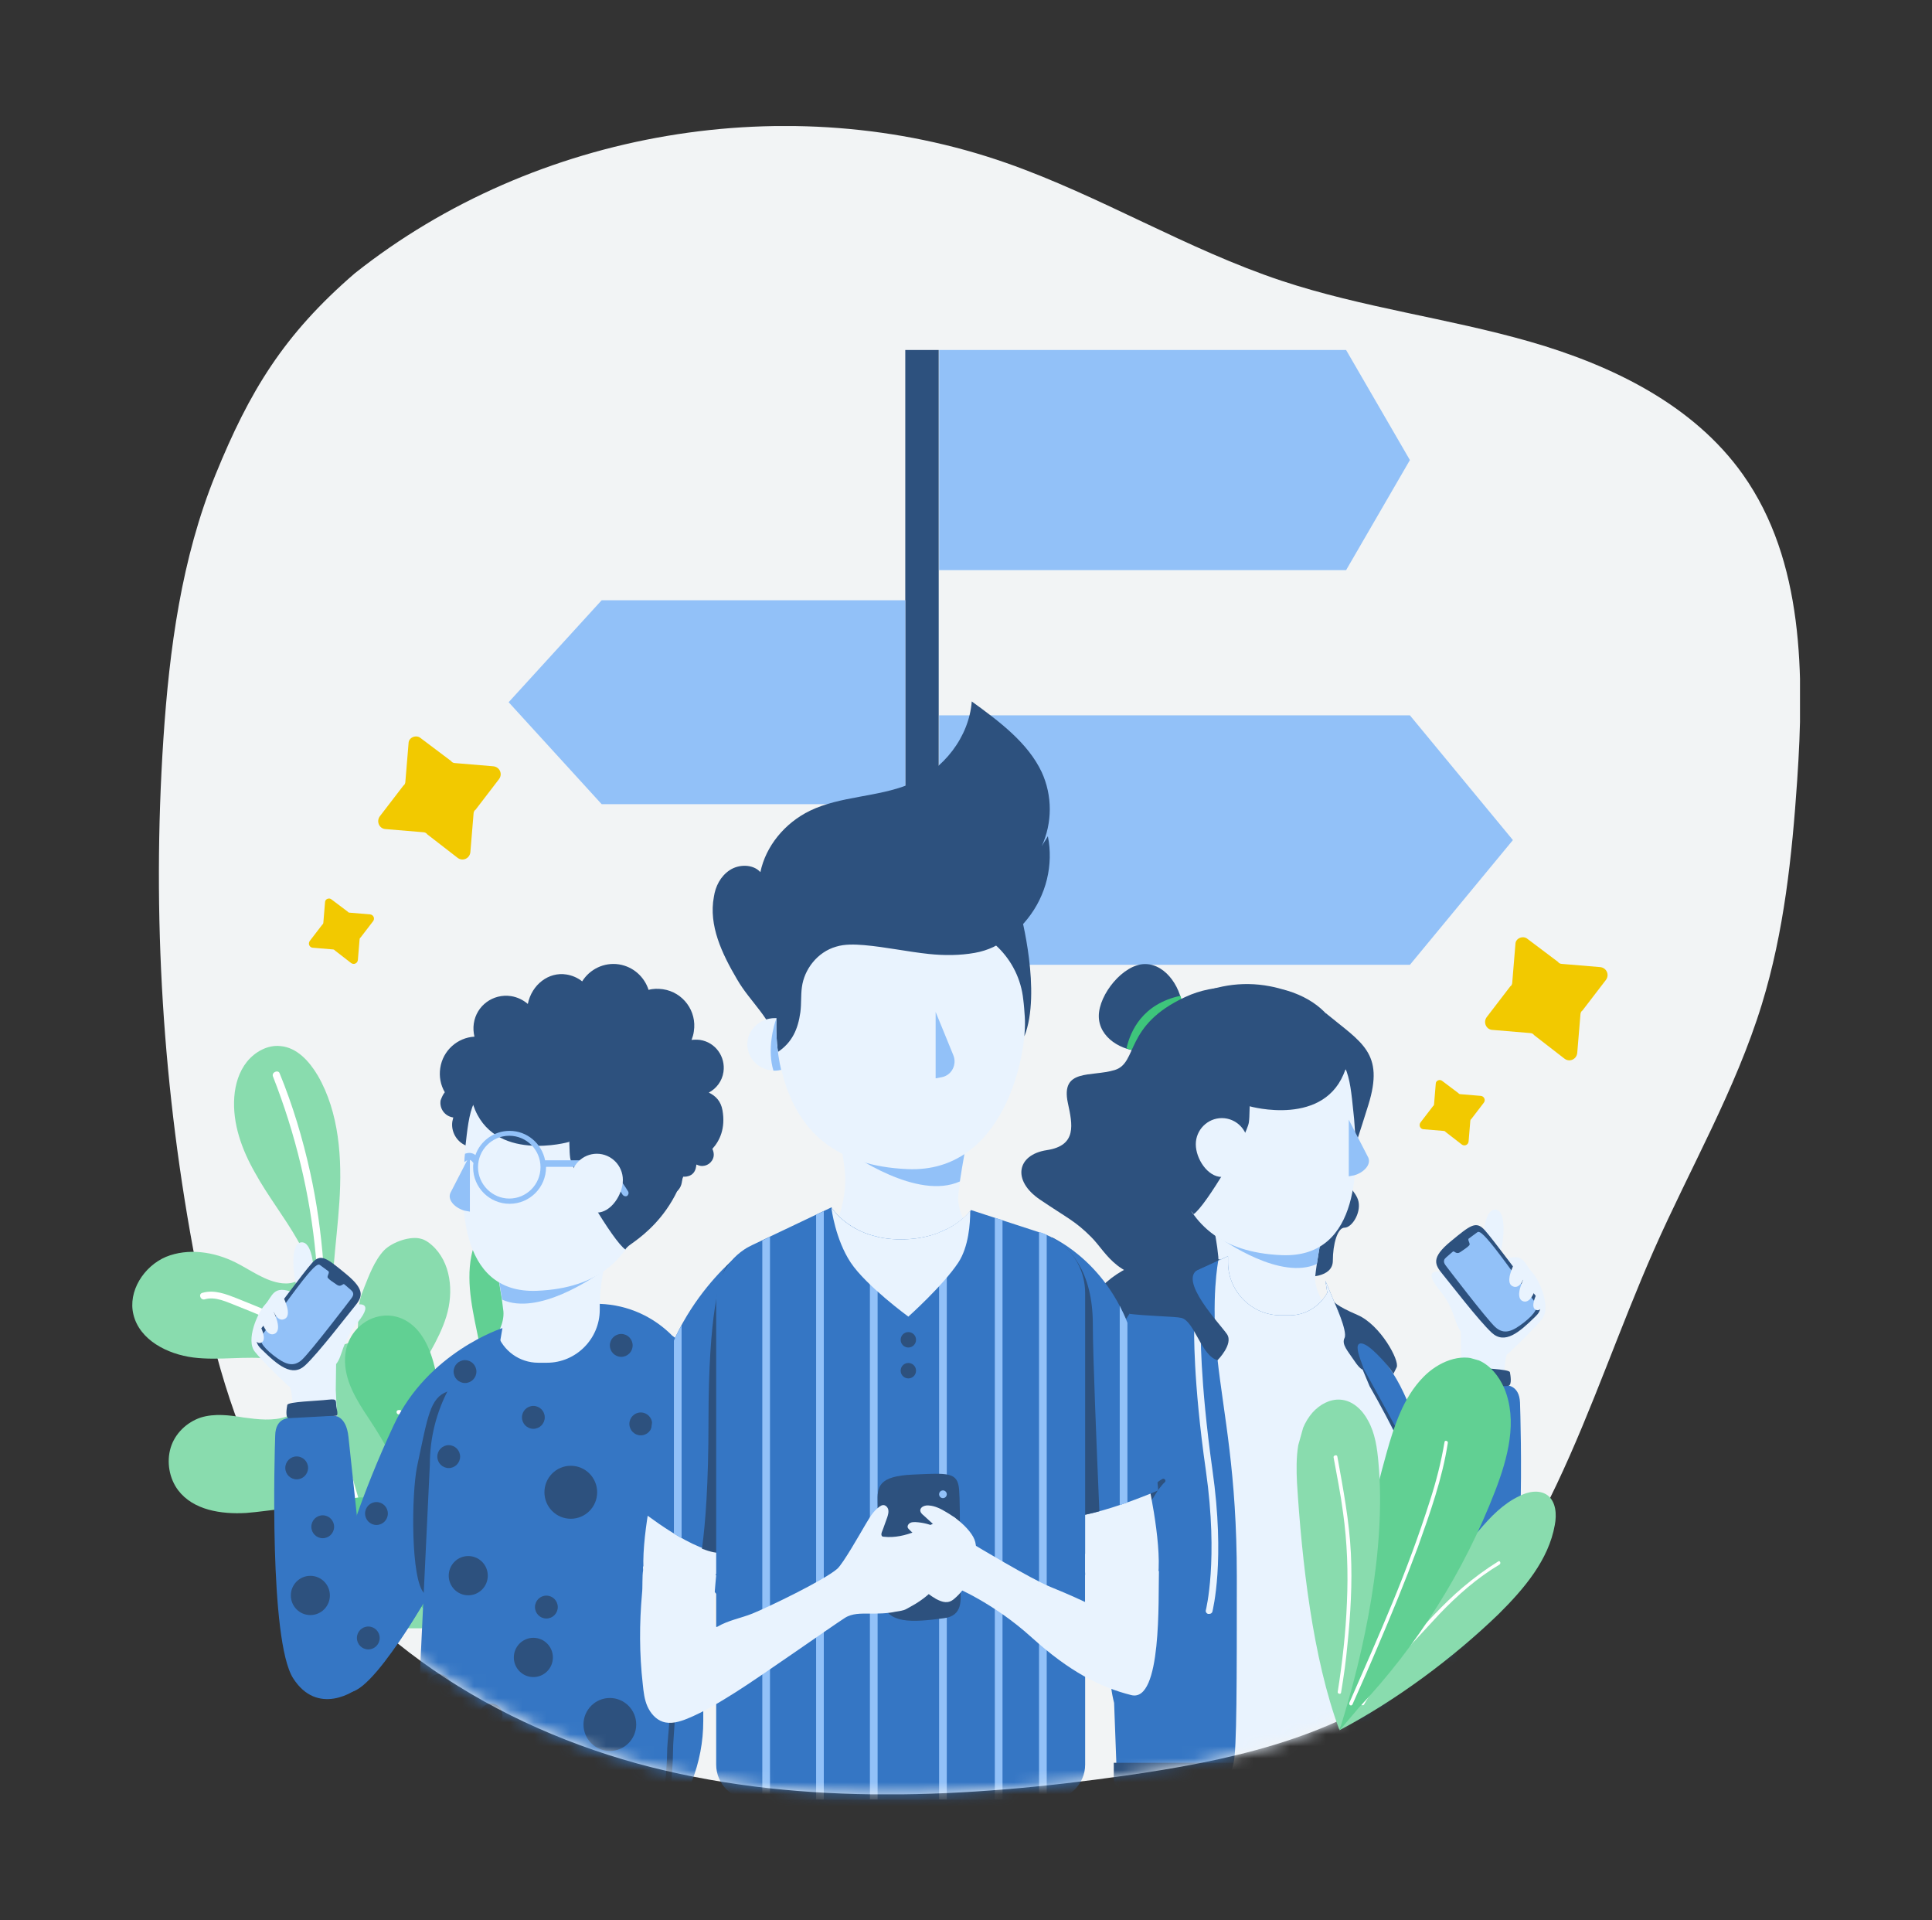 <svg width="161" height="160" viewBox="0 0 161 160" fill="none" xmlns="http://www.w3.org/2000/svg">
<rect x="0" y="0" width="161" height="160" fill="#333333" stroke="none"/>
<g clip-path="url(#clip0)">
<path d="M29.568 22.77C23.637 27.884 20.79 32.594 17.956 39.556C15.122 46.518 14.113 54.077 13.615 61.581C12.648 76.213 13.56 90.957 16.338 105.353C17.638 112.079 19.366 118.818 22.711 124.779C29.222 136.369 41.415 143.983 54.257 147.235C67.099 150.487 80.619 149.806 93.737 147.944C102.101 146.749 110.713 144.956 117.5 139.884C128.601 131.602 132.209 116.873 137.821 104.158C140.835 97.335 144.623 90.818 146.82 83.675C148.673 77.645 149.336 71.322 149.765 65.027C150.359 56.245 150.332 46.727 145.245 39.542C141.125 33.72 134.31 30.427 127.495 28.467C120.666 26.508 113.547 25.633 106.801 23.395C98.907 20.769 91.719 16.336 83.881 13.585C65.8 7.248 44.608 10.834 29.568 22.77Z" fill="#F2F4F5"/>
</g>
<g clip-path="url(#clip1)">
<path d="M34.291 115.387C35.272 113.498 36.569 111.726 37.197 109.678C37.825 107.631 37.59 105.151 35.979 103.733C35.705 103.497 35.429 103.3 35.115 103.221C34.251 102.946 32.719 103.458 32.013 104.166C31.188 105.033 30.716 106.371 30.363 107.237C30.324 107.355 30.284 107.434 30.245 107.552C30.009 108.104 29.892 108.734 29.852 109.324C29.813 109.993 29.931 110.702 29.617 111.332C29.302 111.962 28.36 112.277 27.967 111.726C27.81 111.529 27.771 111.253 27.732 110.978C27.417 107.355 28.046 103.733 28.281 100.15C28.517 96.567 28.281 92.709 26.475 89.599C25.768 88.417 24.747 87.275 23.372 87.157C22.311 87.039 21.251 87.63 20.583 88.457C19.916 89.284 19.601 90.347 19.523 91.41C19.366 93.615 20.151 95.78 21.251 97.709C22.311 99.638 23.686 101.371 24.786 103.3C25.1 103.851 25.414 104.403 25.493 105.032C25.571 105.662 25.375 106.332 24.825 106.686C24.432 106.922 23.961 106.962 23.529 106.922C22.115 106.765 20.898 105.82 19.641 105.19C17.834 104.284 15.674 103.969 13.828 104.718C11.982 105.505 10.646 107.592 11.118 109.521C11.628 111.647 13.946 112.828 16.106 113.104C18.266 113.379 20.465 112.946 22.626 113.222C23.922 113.379 25.414 113.97 25.689 115.269C25.964 116.451 24.982 117.632 23.882 118.025C22.743 118.419 21.487 118.262 20.308 118.104C19.13 117.907 17.873 117.75 16.734 118.104C15.556 118.498 14.574 119.443 14.221 120.624C13.867 121.805 14.103 123.183 14.849 124.168C16.106 125.821 18.423 126.176 20.505 126.057C22.586 125.9 24.629 125.388 26.671 125.782C27.142 125.861 27.574 126.018 27.928 126.294C28.988 127.199 28.556 128.853 28.556 130.231C28.556 132.003 29.42 133.735 30.834 134.759C32.248 135.782 34.173 136.058 35.822 135.467L36.529 135.586C37.668 135.428 38.454 134.208 38.414 133.066C38.414 131.924 37.747 130.861 37.001 129.995C36.254 129.128 35.351 128.42 34.605 127.514C33.505 126.215 32.798 124.561 32.602 122.829C32.445 121.372 32.641 119.994 32.994 118.577C33.309 117.435 33.741 116.372 34.291 115.387Z" fill="#89DCAE"/>
<path d="M22.743 89.677C24.629 94.481 25.846 99.52 26.317 104.639C26.435 105.938 26.514 107.237 26.514 108.497C26.553 109.796 26.475 111.135 26.475 112.434C26.475 113.734 26.593 114.994 26.867 116.293C27.142 117.592 27.535 118.852 27.889 120.112C28.753 123.065 29.577 125.979 30.442 128.932C30.559 129.286 31.109 129.089 30.991 128.735C30.245 126.136 29.499 123.498 28.713 120.9C27.967 118.34 27.142 115.781 27.064 113.104C27.024 111.765 27.103 110.466 27.103 109.127C27.103 107.828 27.064 106.529 26.946 105.229C26.75 102.709 26.396 100.15 25.846 97.67C25.218 94.835 24.393 92.079 23.293 89.402C23.175 89.126 22.626 89.323 22.743 89.677Z" fill="white"/>
<path d="M17.049 108.261C17.952 107.985 18.934 108.497 19.759 108.812C20.662 109.167 21.526 109.521 22.429 109.915C22.783 110.072 23.018 109.521 22.704 109.403C21.722 108.97 20.74 108.576 19.759 108.182C18.855 107.828 17.873 107.434 16.891 107.71C16.499 107.789 16.695 108.34 17.049 108.261Z" fill="white"/>
<path d="M45.877 105.859C45.602 104.048 44.895 101.686 42.735 101.449C40.85 101.253 39.593 102.985 39.279 104.639C38.807 107.04 39.475 109.56 39.946 111.923C40.535 114.797 40.928 117.513 40.143 120.388C39.2 123.852 37.118 127.79 37.668 131.451C36.804 128.459 37.276 124.994 37.197 121.923C37.158 119.718 36.961 117.474 36.529 115.309C36.215 113.694 35.822 111.883 34.644 110.663C32.405 108.379 28.87 110.072 28.753 113.143C28.674 115.033 29.735 116.687 30.756 118.222C32.013 120.112 33.112 122.081 33.78 124.246C34.291 125.86 34.605 127.514 34.998 129.128C34.487 128.065 33.937 127.002 33.112 126.175C31.738 124.758 28.753 123.774 28.163 126.412C27.928 127.475 27.928 128.656 28.674 129.561C29.499 130.546 30.834 130.821 31.895 131.412C34.448 132.869 36.176 135.703 39.436 135.703C39.553 135.703 39.632 135.664 39.671 135.585C39.828 135.467 39.946 135.231 39.75 135.034C39.711 134.995 39.75 135.034 39.828 134.798C39.986 134.68 39.868 134.483 39.671 134.247C39.632 134.168 39.711 134.325 39.671 134.247C39.632 131.766 40.182 129.286 41.478 127.12C42.813 124.915 44.031 122.789 44.816 120.348C46.27 115.702 46.584 110.663 45.877 105.859Z" fill="#61D093"/>
<path d="M42.342 111.017C41.989 113.852 42.028 116.726 41.674 119.561C41.517 121.017 41.242 122.474 40.771 123.852C40.339 125.112 39.711 126.333 39.239 127.593C38.69 128.931 38.336 130.309 38.572 131.727C38.611 131.924 38.925 131.845 38.886 131.648C38.454 128.892 40.3 126.451 41.125 123.97C41.989 121.332 42.146 118.537 42.303 115.82C42.381 114.206 42.46 112.631 42.696 111.056C42.696 110.82 42.381 110.82 42.342 111.017Z" fill="white"/>
<path d="M33.269 117.828C33.348 117.789 34.291 120.86 34.369 121.136C34.683 122.238 34.958 123.301 35.194 124.404C35.429 125.506 35.665 126.609 35.861 127.711C36.058 128.813 36.176 129.955 36.608 131.018C36.686 131.215 37.001 131.136 36.922 130.94C36.451 129.758 36.333 128.498 36.097 127.238C35.861 125.979 35.587 124.679 35.272 123.419C34.958 122.199 34.644 120.978 34.291 119.758C34.094 119.128 33.937 118.458 33.701 117.868C33.584 117.592 33.387 117.395 33.112 117.513C32.955 117.632 33.112 117.907 33.269 117.828Z" fill="white"/>
<path d="M32.641 129.679C34.448 130.624 35.979 131.963 37.236 133.577C37.354 133.735 37.59 133.499 37.472 133.341C36.215 131.727 34.605 130.388 32.798 129.404C32.602 129.286 32.445 129.561 32.641 129.679Z" fill="white"/>
</g>
<g clip-path="url(#clip2)">
<path d="M78.226 29.162H75.44V143.419H78.226V29.162Z" fill="#2D517E"/>
<path d="M112.175 47.502H78.258V29.162H112.175L117.492 38.332L112.175 47.502Z" fill="#92C1F8"/>
<path d="M117.492 80.386H78.258V59.601H117.492L126.075 69.993L117.492 80.386Z" fill="#92C1F8"/>
<path d="M50.138 67.001H75.44V50.012H50.138L42.387 58.507L50.138 67.001Z" fill="#92C1F8"/>
</g>
<mask id="mask0" mask-type="alpha" maskUnits="userSpaceOnUse" x="13" y="10" width="137" height="140">
<g clip-path="url(#clip3)">
<path d="M29.568 22.77C23.637 27.884 20.79 32.594 17.956 39.556C15.122 46.518 14.113 54.077 13.615 61.581C12.648 76.213 13.56 90.957 16.338 105.353C17.638 112.079 19.366 118.818 22.711 124.779C29.222 136.369 41.415 143.983 54.257 147.235C67.099 150.487 80.619 149.806 93.737 147.944C102.101 146.749 110.713 144.956 117.5 139.884C128.601 131.602 132.209 116.873 137.821 104.158C140.835 97.335 144.623 90.818 146.82 83.675C148.673 77.645 149.336 71.322 149.765 65.027C150.359 56.245 150.332 46.727 145.245 39.542C141.125 33.72 134.31 30.427 127.495 28.467C120.666 26.508 113.547 25.633 106.801 23.395C98.907 20.769 91.719 16.336 83.881 13.585C65.8 7.248 44.608 10.834 29.568 22.77Z" fill="#202857"/>
</g>
</mask>
<g mask="url(#mask0)">
<g clip-path="url(#clip4)">
<path d="M98.566 84.3C98.566 86.126 97.101 87.598 95.283 87.598C93.466 87.598 91.567 86.453 91.567 84.655C91.567 82.856 93.602 80.322 95.419 80.322C97.236 80.322 98.566 82.475 98.566 84.3Z" fill="#2D517E"/>
<path d="M93.873 87.353C94.334 87.516 94.822 87.598 95.311 87.598C97.128 87.598 98.593 86.126 98.593 84.3C98.593 83.864 98.511 83.401 98.376 82.965C95.202 83.646 94.198 85.908 93.873 87.353Z" fill="#3EC57B"/>
<path d="M112.833 88.77C110.338 83.728 103.855 80.703 98.755 83.074C93.656 85.445 94.849 88.552 92.896 89.151C90.943 89.751 88.366 88.988 88.99 91.903C89.37 93.675 89.777 95.446 87.227 95.828C84.732 96.209 84.325 98.362 86.657 99.942C88.99 101.523 89.587 101.714 90.943 103.076C92.3 104.439 93.086 106.81 97.779 106.619C102.472 106.428 105.591 105.829 107.354 106.21C109.117 106.592 111.07 106.401 111.07 105.038C111.07 103.676 111.45 102.286 112.047 102.286C112.644 102.286 113.403 101.114 113.213 100.133C113.023 99.152 111.857 98.771 112.237 97.19C112.644 95.637 114.38 91.903 112.833 88.77Z" fill="#2D517E"/>
<path d="M110.474 84.409C113.484 86.889 115.383 87.707 114.027 92.067C112.671 96.427 111.314 100.242 111.314 100.242L110.474 84.409Z" fill="#2D517E"/>
<path d="M99.542 109.998C99.542 109.998 100.898 113.296 105.835 113.296C110.772 113.296 111.911 110.679 111.911 110.679C111.884 110.625 111.884 110.598 111.884 110.598C111.884 110.598 109.443 108.227 109.606 106.319C109.795 104.412 110.799 99.561 110.799 99.561L100.519 99.643L100.708 100.542C100.708 100.542 101.332 102.586 101.522 104.684C101.712 106.783 100.708 109.48 99.705 109.753C99.596 109.78 99.542 109.862 99.542 109.998Z" fill="#E9F3FE"/>
<path d="M109.741 105.311C110.067 103.104 110.799 99.561 110.799 99.561L100.573 99.643L100.546 99.752L100.708 100.569C100.708 100.569 101.007 101.578 101.278 102.886C102.119 103.485 106.73 106.674 109.741 105.311Z" fill="#92C1F8"/>
<path d="M97.86 91.495C97.372 93.648 97.399 95.909 97.996 98.035C99.081 101.905 101.685 104.357 106.785 104.575C113.593 104.875 113.078 96.482 112.888 93.838C112.861 93.457 112.833 93.021 112.779 92.612C112.481 89.723 112.318 87.462 109.443 87.216L104.18 86.808C101.197 86.59 98.511 88.579 97.86 91.495Z" fill="#E9F3FE"/>
<path d="M112.399 93.293L114.027 96.454C114.298 97.108 113.512 97.762 112.833 97.926L112.399 98.008V93.293Z" fill="#92C1F8"/>
<path d="M107.246 82.529C106.757 82.393 106.296 82.257 105.835 82.175C101.061 81.248 96.233 83.864 94.497 88.415C94.225 89.151 93.954 89.914 93.954 90.704C93.954 98.062 98.999 100.569 99.298 100.951C99.379 101.032 99.461 101.114 99.461 101.169C100.491 100.487 103.909 94.656 104.072 93.511C104.153 92.912 104.099 92.339 104.18 91.74C104.343 90.486 105.238 89.178 106.595 88.879C107.978 88.552 110.446 89.505 111.477 89.287C111.694 89.233 111.938 89.178 112.155 89.124C112.155 89.097 112.671 84.164 107.246 82.529Z" fill="#2D517E"/>
<path d="M103.991 95.337C103.991 96.536 103.014 98.062 101.821 98.062C100.627 98.062 99.65 96.536 99.65 95.337C99.65 94.138 100.627 93.157 101.821 93.157C103.014 93.157 103.991 94.138 103.991 95.337Z" fill="#E9F3FE"/>
<path d="M103.719 91.794L104.153 92.176C104.153 92.176 110.501 93.975 112.128 89.069C112.128 89.069 104.533 84.437 103.719 91.794Z" fill="#2D517E"/>
</g>
<g clip-path="url(#clip5)">
<path d="M92.761 107.627L91.106 108.417C91.106 108.417 90.862 111.034 92.761 111.497C94.659 111.96 95.202 110.87 95.202 110.87L92.761 107.627Z" fill="#2D517E"/>
<path d="M115.817 128.338H109.036V147.686H115.817V128.338Z" fill="#2D517E"/>
<path d="M113.484 129.128C113.484 129.128 118.991 139.129 120.944 138.203C122.87 137.276 122.761 136.867 122.49 134.142C122.219 131.417 119.967 126.539 119.967 126.539L113.484 129.128Z" fill="#3576C4"/>
<path d="M116.957 116.02C115.546 112.996 113.295 110.979 111.396 109.698L111.748 110.598C111.748 110.598 110.501 113.568 109.307 116.266L111.559 129.346C111.559 129.346 111.423 130.164 113.837 130.055C116.251 129.918 121.052 126.73 121.052 126.73C121.052 126.73 119.778 122.07 116.957 116.02Z" fill="#3576C4"/>
<path d="M127.644 105.965C127.02 105.284 126.993 104.275 125.257 104.984C125.121 105.038 124.959 105.093 124.769 105.147C124.85 105.038 124.904 104.82 125.013 104.493C125.257 103.73 125.637 100.923 124.66 100.787C123.684 100.651 123.602 103.104 123.602 103.104C123.602 103.104 124.307 104.82 124.47 105.12C124.497 105.147 124.497 105.175 124.525 105.202C122.707 105.747 120.103 105.992 120.103 105.992C120.103 105.992 118.394 105.556 119.94 107.464C121.297 109.126 121.161 110.243 121.731 110.925L121.758 113.077C121.758 113.077 121.541 117.737 121.378 119.917C121.215 122.097 117.635 135.341 119.859 137.14C122.083 138.939 125.501 134.987 125.447 131.908C125.393 128.91 124.904 114.249 125.582 112.832C125.664 112.778 125.718 112.75 125.799 112.669C126.64 111.878 127.969 110.57 128.485 109.916C129.299 108.962 128.295 106.619 127.644 105.965Z" fill="#E9F3FE"/>
<path d="M120.89 103.431C122.544 102.068 123.005 101.686 123.738 102.504C124.47 103.322 127.074 106.864 127.59 107.491C128.105 108.118 128.837 108.853 127.969 109.671C126.586 111.034 125.393 112.042 124.307 111.034C123.222 110.025 120.863 106.946 120.212 106.156C119.561 105.365 119.235 104.793 120.89 103.431Z" fill="#2D517E"/>
<path d="M120.564 105.556C120.401 105.338 120.157 105.066 120.51 104.766C120.863 104.466 120.971 104.357 121.08 104.275C121.188 104.194 121.351 104.548 121.676 104.33C122.002 104.112 122.327 103.894 122.436 103.757C122.571 103.621 122.246 103.294 122.409 103.185C122.544 103.076 122.978 102.776 123.114 102.667C123.25 102.558 123.521 102.667 124.552 103.975C125.582 105.284 127.508 108.009 127.888 108.445C128.268 108.853 127.969 109.426 126.993 110.189C126.016 110.952 125.338 111.224 124.606 110.57C123.846 109.862 120.564 105.556 120.564 105.556Z" fill="#92C1F8"/>
<path d="M126.966 106.564C126.966 106.564 126.206 108.036 126.857 108.39C127.508 108.717 127.888 107.545 127.888 107.545L126.966 106.564Z" fill="#E9F3FE"/>
<path d="M128.024 107.873C128.024 107.873 127.508 108.881 127.969 109.126C128.431 109.344 128.675 108.554 128.675 108.554L128.024 107.873Z" fill="#E9F3FE"/>
<path d="M126.125 105.42C126.125 105.42 125.393 106.864 126.044 107.164C126.695 107.491 127.047 106.346 127.047 106.346L126.125 105.42Z" fill="#E9F3FE"/>
<path d="M118.774 134.96C118.774 134.96 118.91 137.058 119.479 137.658C120.022 138.257 123.168 140.247 125.176 137.086C127.183 133.924 126.722 118.364 126.667 116.865C126.613 115.367 125.501 115.421 125.501 115.421L121.948 115.23C121.948 115.23 120.89 115.149 120.7 117.002C120.51 118.855 118.774 134.96 118.774 134.96Z" fill="#3576C4"/>
<path d="M119.072 124.25C118.259 122.343 113.105 113.077 113.105 113.077L112.291 113.895L109.931 119.945L111.559 129.373C111.559 129.373 111.423 130.191 113.837 130.082C113.891 130.082 113.946 130.082 114 130.055C114.841 131.526 116.604 134.415 118.177 136.322C118.937 133.352 119.832 125.994 119.072 124.25Z" fill="#2D517E"/>
<path d="M121.785 115.23C121.785 115.23 121.541 115.312 121.703 114.658C121.866 114.031 121.514 113.786 122.436 113.895C123.358 114.004 125.772 114.058 125.827 114.331C125.881 114.631 125.989 115.312 125.745 115.448C125.501 115.612 121.785 115.23 121.785 115.23Z" fill="#2D517E"/>
<path fill-rule="evenodd" clip-rule="evenodd" d="M80.771 148.04C80.771 148.04 80.744 148.749 82.616 149.321C84.081 149.757 84.921 149.73 84.921 149.73C84.921 149.73 85.247 148.503 85.41 148.149C85.545 147.849 86.142 148.558 86.278 148.912C86.413 149.267 86.657 149.839 87.363 150.111C87.363 150.111 88.041 150.193 87.851 149.566C87.661 148.94 87.227 148.64 87.119 147.659C87.01 146.678 86.522 144.307 84.243 144.688C84.243 144.688 83.836 144.143 82.67 144.498C81.666 144.77 80.853 147.441 80.771 148.04Z" fill="#E9F3FE"/>
<path fill-rule="evenodd" clip-rule="evenodd" d="M80.771 148.04C80.771 148.04 80.473 150.002 80.5 150.847C80.527 151.583 81.097 151.501 81.205 150.929C81.368 150.22 81.775 148.258 81.775 148.258L80.771 148.04Z" fill="#E9F3FE"/>
<path fill-rule="evenodd" clip-rule="evenodd" d="M81.694 148.721C81.694 148.721 81.314 151.065 81.477 152.155C81.612 153.109 82.127 152.864 82.236 152.128C82.344 151.201 82.806 148.858 82.806 148.858L81.694 148.721Z" fill="#E9F3FE"/>
<path fill-rule="evenodd" clip-rule="evenodd" d="M82.724 149.049C82.724 149.049 82.534 152.073 82.67 152.809C82.779 153.572 83.267 153.463 83.375 152.727C83.511 151.801 83.891 149.13 83.891 149.13L82.724 149.049Z" fill="#E9F3FE"/>
<path fill-rule="evenodd" clip-rule="evenodd" d="M82.67 144.607L82.833 142.972C83.484 142.372 85.518 142.59 85.871 143.053L85.6 145.233L82.67 144.607Z" fill="#E9F3FE"/>
<path d="M87.037 121.253C87.037 121.253 85.41 123.705 83.24 126.975C81.07 130.245 82.806 143.326 82.806 143.326H85.871C85.871 143.326 87.037 137.603 87.58 134.878C88.122 132.153 88.122 131.336 88.122 131.336C88.122 131.336 91.377 128.065 92.462 126.703C93.547 125.34 87.037 121.253 87.037 121.253Z" fill="#E9F3FE"/>
<path d="M101.902 107.9C99.406 106.156 95.989 106.755 94.253 109.262L85.328 122.861L92.354 128.992L103.258 115.584C104.994 113.077 104.397 109.644 101.902 107.9Z" fill="#3576C4"/>
<path d="M114.135 115.503L113.105 113.05L110.446 106.701L110.609 107.709C109.985 108.826 108.819 109.589 107.463 109.589H106.73C104.316 109.589 102.336 107.6 102.336 105.175V104.684C102.309 104.684 102.309 104.684 102.282 104.684L96.178 107.464C95.555 107.763 95.039 108.227 94.714 108.853L92.517 112.941V139.293C92.517 140.165 92.625 141.037 92.842 141.882L93.059 147.686L112.861 147.141L113.457 130.681L113.566 131.227C113.566 131.227 118.259 127.684 118.367 125.313C118.476 122.915 114.135 115.503 114.135 115.503Z" fill="#3576C4"/>
<path d="M100.763 134.469C100.736 134.469 100.708 134.469 100.681 134.469C100.546 134.442 100.437 134.279 100.491 134.142C100.491 134.115 101.549 130 100.491 122.534C99.406 114.958 99.515 110.707 99.515 110.652C99.515 110.489 99.623 110.38 99.786 110.38C99.949 110.38 100.057 110.516 100.057 110.652C100.057 110.707 99.976 114.931 101.034 122.452C102.119 130.055 101.061 134.115 101.034 134.279C101.007 134.388 100.898 134.469 100.763 134.469Z" fill="#E9F3FE"/>
<path d="M101.821 149.049H93.656C93.195 149.049 92.815 148.667 92.815 148.204V146.869H102.987L102.661 147.414V148.204C102.661 148.667 102.282 149.049 101.821 149.049Z" fill="#2D517E"/>
<path d="M114.976 149.049H109.931C109.47 149.049 109.09 148.667 109.09 148.204V146.869H115.709L115.844 147.414V148.204C115.817 148.667 115.437 149.049 114.976 149.049Z" fill="#2D517E"/>
<path d="M93.493 127.357C94.036 126.676 94.578 125.967 95.094 125.286C95.229 125.122 95.338 124.932 95.446 124.741C95.555 124.55 95.69 124.359 95.826 124.169C96.097 123.814 96.423 123.46 96.884 123.215C96.965 123.188 97.046 123.215 97.101 123.297C97.128 123.351 97.128 123.433 97.074 123.487L97.046 123.515C96.911 123.624 96.775 123.814 96.64 123.978C96.504 124.141 96.395 124.305 96.287 124.496C96.178 124.686 96.07 124.85 95.934 125.041C95.826 125.231 95.69 125.422 95.555 125.613C95.283 125.967 94.985 126.321 94.687 126.648C94.388 126.975 94.063 127.302 93.737 127.602C93.683 127.657 93.574 127.657 93.52 127.602C93.439 127.493 93.439 127.411 93.493 127.357Z" fill="#2D517E"/>
<path d="M114.135 115.503L113.105 113.05L110.446 106.701L110.609 107.709C109.985 108.826 108.819 109.589 107.463 109.589H106.73C104.316 109.589 102.336 107.6 102.336 105.175V104.684C102.309 104.684 102.309 104.684 102.282 104.684L101.522 105.038C101.522 105.038 100.898 108.199 101.441 113.105C101.983 118.01 103.068 122.642 103.068 131.363C103.068 140.083 103.068 145.806 102.797 146.896C102.743 147.168 102.689 147.332 102.634 147.441L112.833 147.168L113.43 130.709L113.539 131.254C113.539 131.254 118.231 127.711 118.34 125.34C118.476 122.915 114.135 115.503 114.135 115.503Z" fill="#E9F3FE"/>
<path d="M89.234 121.607L85.437 122.697C85.437 122.697 81.91 127.33 81.91 130.872C81.91 134.415 81.368 140.683 82.182 141.5C82.996 142.318 86.251 142.863 86.793 141.773C87.336 140.683 88.963 133.87 88.963 133.052C88.963 132.235 88.963 132.235 88.963 132.235C88.963 132.235 91.947 130.327 92.761 129.237C93.574 128.147 89.234 121.607 89.234 121.607Z" fill="#3576C4"/>
<path d="M86.495 141.936C86.495 141.936 86.739 141.854 86.576 142.481C86.413 143.108 86.766 143.326 85.844 143.244C84.921 143.163 82.534 143.135 82.453 142.836C82.399 142.563 82.29 141.882 82.534 141.718C82.778 141.555 86.495 141.936 86.495 141.936Z" fill="#2D517E"/>
<path d="M101.468 113.323C101.468 113.323 102.797 111.987 102.255 111.17C101.712 110.352 98.077 106.592 99.895 105.747C101.712 104.902 101.712 104.902 101.712 104.902C101.712 104.902 100.085 105.175 98.186 104.902C96.287 104.63 93.439 105.284 91.404 107.627C89.506 109.807 97.372 109.535 98.457 109.807C99.542 110.08 100.139 113.023 101.468 113.323Z" fill="#2D517E"/>
<path d="M111.179 108.445C111.179 108.445 111.233 108.745 113.132 109.562C115.031 110.38 116.658 113.377 116.387 113.922C116.116 114.467 116.116 114.467 116.116 114.467C116.116 114.467 115.844 113.922 114.759 112.832C113.674 111.742 113.132 111.742 113.132 112.287C113.132 112.832 113.593 113.813 113.62 114.004C113.674 114.195 113.403 114.195 112.861 113.377C112.318 112.56 111.776 112.015 112.047 111.47C112.318 110.925 111.179 108.445 111.179 108.445Z" fill="#2D517E"/>
</g>
<g clip-path="url(#clip6)">
<path d="M37.068 91.004C36.716 90.405 36.58 89.696 36.688 88.987C36.906 87.516 38.126 86.453 39.537 86.371C39.455 86.017 39.428 85.663 39.483 85.281C39.7 83.783 41.083 82.774 42.575 82.992C43.117 83.074 43.605 83.319 43.985 83.646C44.311 82.038 45.721 80.948 47.213 81.194C47.702 81.275 48.136 81.466 48.515 81.766C49.139 80.758 50.333 80.158 51.58 80.349C52.774 80.54 53.696 81.385 54.049 82.475C54.428 82.365 54.835 82.365 55.242 82.42C56.924 82.665 58.09 84.246 57.819 85.935C57.792 86.181 57.711 86.426 57.629 86.644C57.846 86.617 58.09 86.617 58.335 86.644C59.609 86.835 60.477 88.034 60.288 89.314C60.179 90.078 59.691 90.704 59.067 91.031C59.637 91.304 60.071 91.74 60.206 92.503C60.477 94.029 59.962 95.064 59.365 95.719C59.447 95.909 59.501 96.1 59.474 96.318C59.392 96.863 58.877 97.217 58.362 97.135C58.253 97.108 58.145 97.081 58.036 97.026C58.036 97.081 58.009 97.108 58.009 97.19C57.873 98.171 56.897 98.035 56.897 98.035C56.897 98.035 56.897 98.035 56.816 98.525C56.734 99.016 56.409 99.261 56.409 99.261L56.707 96.836C56.571 96.781 56.327 96.727 55.92 96.808C55.161 96.945 55.107 95.691 53.832 95.746C52.584 95.8 52.041 94.465 51.852 93.947C51.689 93.429 51.228 93.102 50.251 92.966C49.275 92.83 49.817 90.895 49.112 90.541C48.407 90.187 49.193 90.05 48.732 89.723C48.271 89.396 47.159 90.241 46.888 90.432C46.616 90.65 46.508 91.386 45.694 91.74C44.88 92.121 43.985 91.467 43.578 90.922C43.172 90.35 42.331 90.977 42.249 91.467C42.168 91.958 42.385 92.23 41.327 92.585C41.246 92.612 41.137 92.639 41.056 92.639C41.3 93.021 41.435 93.484 41.354 93.974C41.218 94.901 40.432 95.555 39.537 95.555L39.32 96.7C39.32 96.7 39.076 96.373 39.157 95.882C39.184 95.719 39.184 95.609 39.211 95.555C38.235 95.391 37.557 94.438 37.692 93.457C37.719 93.32 37.746 93.211 37.774 93.102H37.746C37.068 92.993 36.607 92.367 36.716 91.685C36.824 91.386 36.933 91.168 37.068 91.004Z" fill="#2D517E"/>
<path d="M52.014 112.941C52.014 112.941 50.658 116.238 45.721 116.238C40.785 116.238 39.645 113.622 39.645 113.622C39.672 113.568 39.672 113.541 39.672 113.541C39.672 113.541 42.114 111.17 41.951 109.262C41.761 107.355 40.757 102.504 40.757 102.504L51.038 102.586L50.848 103.485C50.848 103.485 50.224 105.529 50.034 107.627C49.844 109.725 50.848 112.423 51.852 112.696C51.987 112.75 52.041 112.832 52.014 112.941Z" fill="#E9F3FE"/>
<path d="M41.842 108.281C41.517 106.074 40.785 102.531 40.785 102.531L51.011 102.613L51.038 102.722L50.875 103.54C50.875 103.54 50.577 104.548 50.306 105.856C49.438 106.455 44.853 109.644 41.842 108.281Z" fill="#92C1F8"/>
<path d="M53.696 94.465C54.184 96.618 54.157 98.88 53.56 101.005C52.475 104.875 49.871 107.327 44.772 107.545C37.963 107.845 38.479 99.452 38.669 96.808C38.696 96.427 38.723 95.991 38.777 95.582C39.103 92.694 39.266 90.405 42.141 90.186L47.403 89.778C50.36 89.56 53.045 91.549 53.696 94.465Z" fill="#E9F3FE"/>
<path d="M39.157 96.236L37.529 99.397C37.258 100.051 38.045 100.705 38.723 100.869L39.157 100.951V96.236Z" fill="#92C1F8"/>
<path d="M44.311 85.499C44.799 85.363 45.26 85.227 45.721 85.145C50.495 84.191 55.324 86.808 57.087 91.358C57.358 92.094 57.629 92.857 57.629 93.647C57.629 101.005 52.584 103.512 52.286 103.894C52.204 103.976 52.123 104.057 52.123 104.112C51.092 103.431 47.674 97.599 47.512 96.454C47.43 95.855 47.484 95.282 47.403 94.683C47.24 93.43 46.345 92.121 44.989 91.822C43.605 91.495 41.137 92.448 40.106 92.23C39.889 92.176 39.645 92.121 39.428 92.067C39.428 92.067 38.886 87.135 44.311 85.499Z" fill="#2D517E"/>
<path d="M47.837 94.765L47.403 95.146C47.43 95.146 41.056 96.945 39.428 92.04C39.428 92.04 47.023 87.407 47.837 94.765Z" fill="#2D517E"/>
<path d="M38.75 96.127C38.967 96.046 39.157 96.046 39.266 96.073C39.401 96.1 39.51 96.154 39.618 96.236C40.025 95.064 41.164 94.22 42.466 94.22C43.931 94.22 45.152 95.282 45.423 96.672H48.841C50.143 96.672 51.309 97.544 52.34 99.261C52.421 99.397 52.367 99.561 52.258 99.643C52.204 99.67 52.177 99.67 52.123 99.67C52.041 99.67 51.933 99.615 51.879 99.534C50.956 98.008 49.953 97.217 48.868 97.217H45.504V97.245C45.504 98.934 44.148 100.297 42.466 100.297C40.785 100.297 39.428 98.934 39.428 97.272C39.428 97.136 39.428 97.027 39.455 96.89C39.428 96.863 39.401 96.863 39.401 96.836C39.401 96.836 39.293 96.672 39.157 96.645C39.048 96.618 38.94 96.645 38.804 96.754C38.777 96.781 38.723 96.781 38.696 96.809C38.696 96.563 38.723 96.345 38.75 96.127ZM42.439 99.861C43.877 99.861 45.043 98.689 45.043 97.245C45.043 95.8 43.877 94.629 42.439 94.629C41.002 94.629 39.835 95.8 39.835 97.245C39.835 98.689 41.029 99.861 42.439 99.861Z" fill="#92C1F8"/>
<path d="M47.566 98.307C47.566 99.506 48.542 101.032 49.736 101.032C50.929 101.032 51.906 99.506 51.906 98.307C51.906 97.108 50.929 96.127 49.736 96.127C48.542 96.127 47.566 97.108 47.566 98.307Z" fill="#E9F3FE"/>
</g>
<g clip-path="url(#clip7)">
<path fill-rule="evenodd" clip-rule="evenodd" d="M71.138 151.637C71.138 151.637 71.165 152.346 69.293 152.918C67.829 153.354 66.988 153.327 66.988 153.327C66.988 153.327 66.662 152.1 66.499 151.746C66.364 151.446 65.767 152.155 65.631 152.509C65.496 152.863 65.252 153.436 64.546 153.708C64.546 153.708 63.868 153.79 64.058 153.163C64.248 152.536 64.682 152.237 64.79 151.256C64.899 150.275 65.387 147.904 67.666 148.285C67.666 148.285 68.073 147.74 69.239 148.095C70.243 148.394 71.056 151.038 71.138 151.637Z" fill="#E9F3FE"/>
<path fill-rule="evenodd" clip-rule="evenodd" d="M69.239 148.204L69.076 145.478C68.425 144.879 66.391 145.097 66.038 145.56L66.309 148.83L69.239 148.204Z" fill="#E9F3FE"/>
<path d="M64.872 124.877C64.872 124.877 66.499 127.329 68.669 130.599C70.839 133.87 69.103 145.86 69.103 145.86H66.038C66.038 145.86 64.872 141.227 64.329 138.502C63.787 135.777 63.787 134.96 63.787 134.96C63.787 134.96 60.532 131.689 59.447 130.327C58.362 128.964 64.872 124.877 64.872 124.877Z" fill="#E9F3FE"/>
<path d="M37.882 151.038H56.382C56.843 151.038 57.222 150.656 57.222 150.193V148.858H37.014V150.193C37.014 150.656 37.394 151.038 37.882 151.038Z" fill="#2D517E"/>
<path d="M36.282 131.853C36.282 131.853 30.775 141.854 28.822 140.928C26.896 140.001 27.005 139.592 27.276 136.867C27.547 134.142 29.799 129.264 29.799 129.264L36.282 131.853Z" fill="#3576C4"/>
<path d="M41.87 110.652C41.87 110.652 35.658 112.641 32.81 118.745C29.989 124.768 28.687 129.482 28.687 129.482C28.687 129.482 33.488 132.671 35.902 132.807C38.316 132.943 38.181 132.098 38.181 132.098L41.87 110.652Z" fill="#3576C4"/>
<path d="M34.763 122.152C35.658 117.982 35.821 116.483 37.285 115.938L37.909 132.534C37.882 132.562 37.828 132.589 37.801 132.589C37.801 132.589 37.801 132.589 37.774 132.589C37.746 132.616 37.692 132.616 37.638 132.643H37.611C37.557 132.671 37.529 132.671 37.475 132.698C37.448 132.698 37.421 132.698 37.394 132.725C37.34 132.725 37.312 132.752 37.258 132.752C37.231 132.752 37.177 132.752 37.15 132.78C37.096 132.78 37.068 132.807 37.014 132.807C36.96 132.807 36.906 132.807 36.851 132.807C36.797 132.807 36.77 132.807 36.716 132.807C36.634 132.807 36.553 132.807 36.472 132.807C36.444 132.807 36.39 132.807 36.363 132.807C36.227 132.807 36.092 132.807 35.956 132.807C35.115 132.752 36.472 133.27 35.359 132.752C34.22 131.69 34.274 124.495 34.763 122.152Z" fill="#2D517E"/>
<path d="M22.095 108.69C22.719 108.008 22.746 107 24.482 107.709C24.618 107.763 24.781 107.818 24.97 107.872C24.889 107.763 24.835 107.545 24.726 107.218C24.482 106.455 24.102 103.648 25.079 103.512C26.055 103.376 26.137 105.828 26.137 105.828C26.137 105.828 25.432 107.545 25.269 107.845C25.242 107.872 25.242 107.899 25.215 107.927C27.032 108.472 29.636 108.717 29.636 108.717C29.636 108.717 31.345 108.281 29.799 110.189C28.442 111.851 28.578 112.968 28.009 113.649L27.981 115.802C27.981 115.802 28.198 120.462 28.361 122.642C28.497 124.822 32.104 138.066 29.88 139.865C27.656 141.663 24.238 137.712 24.292 134.633C24.347 131.635 24.835 116.974 24.157 115.557C24.075 115.502 24.021 115.475 23.94 115.393C23.099 114.603 21.77 113.295 21.254 112.641C20.441 111.687 21.471 109.344 22.095 108.69Z" fill="#E9F3FE"/>
<path d="M28.849 106.155C27.195 104.793 26.734 104.411 26.001 105.229C25.269 106.046 22.665 109.589 22.149 110.216C21.634 110.843 20.902 111.578 21.77 112.396C23.153 113.758 24.346 114.767 25.432 113.758C26.517 112.75 28.877 109.671 29.527 108.881C30.178 108.09 30.504 107.518 28.849 106.155Z" fill="#2D517E"/>
<path d="M29.202 108.281C29.365 108.063 29.609 107.79 29.256 107.491C28.904 107.191 28.795 107.082 28.687 107C28.578 106.918 28.415 107.273 28.09 107.055C27.764 106.837 27.439 106.619 27.33 106.482C27.195 106.346 27.52 106.019 27.358 105.91C27.222 105.801 26.788 105.501 26.652 105.392C26.517 105.283 26.245 105.392 25.215 106.7C24.184 108.008 22.258 110.733 21.878 111.17C21.498 111.578 21.797 112.151 22.773 112.914C23.75 113.677 24.428 113.949 25.16 113.295C25.92 112.587 29.202 108.281 29.202 108.281Z" fill="#92C1F8"/>
<path d="M22.8 109.289C22.8 109.289 23.56 110.761 22.909 111.115C22.258 111.442 21.878 110.27 21.878 110.27L22.8 109.289Z" fill="#E9F3FE"/>
<path d="M21.742 110.597C21.742 110.597 22.258 111.606 21.797 111.851C21.336 112.096 21.091 111.279 21.091 111.279L21.742 110.597Z" fill="#E9F3FE"/>
<path d="M23.641 108.145C23.641 108.145 24.374 109.589 23.723 109.889C23.072 110.216 22.719 109.071 22.719 109.071L23.641 108.145Z" fill="#E9F3FE"/>
<path d="M41.435 111.115C41.924 112.532 43.28 113.54 44.853 113.54H45.586C48 113.54 49.98 111.551 49.98 109.126V108.635C54.781 108.799 58.606 112.75 58.606 117.601V143.38C58.606 145.124 58.28 146.841 57.629 148.476L57.222 149.512H37.041L36.282 147.713C35.278 145.342 34.844 142.808 34.953 140.246L35.821 122.015C35.821 117.519 38.045 113.54 41.435 111.115Z" fill="#3576C4"/>
<path d="M50.007 111.497C52.503 109.753 55.92 110.352 57.657 112.859L66.771 125.94L59.555 132.589L48.651 119.181C46.915 116.702 47.512 113.241 50.007 111.497Z" fill="#3576C4"/>
<path d="M58.416 130.954C57.873 130.273 57.331 129.591 56.816 128.883C56.68 128.719 56.572 128.529 56.463 128.338C56.355 128.147 56.219 127.956 56.083 127.766C55.812 127.411 55.486 127.057 55.025 126.812C54.944 126.784 54.863 126.812 54.808 126.893C54.781 126.948 54.781 127.03 54.836 127.084L54.863 127.111C54.998 127.22 55.134 127.411 55.27 127.575C55.405 127.738 55.514 127.902 55.622 128.093C55.731 128.283 55.839 128.447 55.975 128.638C56.083 128.828 56.219 129.019 56.355 129.21C56.626 129.564 56.924 129.918 57.222 130.245C57.521 130.572 57.846 130.899 58.172 131.199C58.226 131.254 58.335 131.254 58.389 131.199C58.47 131.09 58.47 131.008 58.416 130.954Z" fill="#2D517E"/>
<path d="M55.107 129.482C55.188 129.482 55.188 129.482 55.188 129.482V129.51V129.537V129.619V129.782V130.109V130.736V132.017C55.188 132.861 55.188 133.706 55.215 134.578C55.242 135.423 55.27 136.268 55.324 137.14C55.351 137.576 55.378 137.985 55.459 138.421C55.486 138.639 55.514 138.857 55.595 139.075L55.676 139.374C55.703 139.456 55.731 139.565 55.731 139.674C55.866 140.464 55.866 141.336 55.839 142.154C55.812 142.999 55.758 143.844 55.676 144.688C55.649 145.124 55.595 145.533 55.595 145.969C55.595 146.378 55.568 146.814 55.541 147.223C55.486 148.067 55.405 148.912 55.297 149.757C55.27 149.893 55.378 150.03 55.541 150.057C55.703 150.084 55.812 149.975 55.839 149.812C55.92 148.967 55.975 148.122 56.029 147.277C56.056 146.841 56.083 146.432 56.083 145.996C56.083 145.588 56.11 145.152 56.138 144.743C56.192 143.898 56.273 143.053 56.273 142.181C56.3 141.336 56.3 140.464 56.138 139.592C56.11 139.483 56.083 139.374 56.056 139.265L56.002 139.102L55.975 138.966C55.92 138.775 55.893 138.584 55.866 138.366C55.812 137.957 55.758 137.549 55.731 137.113C55.676 136.268 55.649 135.423 55.622 134.578C55.595 133.733 55.595 132.889 55.595 132.044V130.763V130.136V129.809V129.646V129.564V129.537V129.51C55.595 129.51 55.595 129.51 55.676 129.51C55.676 129.346 55.568 129.237 55.405 129.237C55.242 129.237 55.107 129.346 55.107 129.482Z" fill="#2D517E"/>
<path d="M30.965 137.685C30.965 137.685 30.829 139.783 30.26 140.383C29.717 140.982 26.571 142.971 24.564 139.81C22.556 136.649 23.017 121.089 23.072 119.59C23.099 118.091 24.238 118.146 24.238 118.146L27.791 117.955C27.791 117.955 28.849 117.873 29.039 119.726C29.229 121.58 30.965 137.685 30.965 137.685Z" fill="#3576C4"/>
<path d="M27.981 117.955C27.981 117.955 28.226 118.037 28.063 117.383C27.9 116.756 28.253 116.511 27.33 116.62C26.408 116.729 23.994 116.783 23.94 117.056C23.885 117.356 23.777 118.037 24.021 118.173C24.265 118.337 27.981 117.955 27.981 117.955Z" fill="#2D517E"/>
<path d="M62.973 124.877L66.771 125.967C66.771 125.967 70.297 130.599 70.297 134.142C70.297 137.685 70.839 143.952 70.026 144.77C69.212 145.587 65.957 146.132 65.414 145.042C64.872 143.952 63.244 137.14 63.244 136.322C63.244 135.505 63.244 135.505 63.244 135.505C63.244 135.505 60.261 133.597 59.447 132.507C58.633 131.417 62.973 124.877 62.973 124.877Z" fill="#3576C4"/>
<path d="M65.713 145.179C65.713 145.179 65.469 145.097 65.631 145.724C65.794 146.351 65.442 146.569 66.364 146.487C67.286 146.405 69.673 146.378 69.754 146.078C69.809 145.806 69.917 145.124 69.673 144.961C69.429 144.852 65.713 145.179 65.713 145.179Z" fill="#2D517E"/>
<path d="M45.531 134.851C45.007 134.851 44.582 134.424 44.582 133.897C44.582 133.37 45.007 132.943 45.531 132.943C46.056 132.943 46.481 133.37 46.481 133.897C46.481 134.424 46.056 134.851 45.531 134.851Z" fill="#2D517E"/>
<path d="M61.21 131.69C60.686 131.69 60.261 131.263 60.261 130.736C60.261 130.209 60.686 129.782 61.21 129.782C61.734 129.782 62.159 130.209 62.159 130.736C62.159 131.263 61.734 131.69 61.21 131.69Z" fill="#2D517E"/>
<path d="M24.862 123.242C24.338 123.242 23.913 122.815 23.913 122.288C23.913 121.761 24.338 121.334 24.862 121.334C25.386 121.334 25.811 121.761 25.811 122.288C25.811 122.815 25.386 123.242 24.862 123.242Z" fill="#2D517E"/>
<path d="M31.372 127.057C30.848 127.057 30.423 126.63 30.423 126.103C30.423 125.576 30.848 125.149 31.372 125.149C31.896 125.149 32.321 125.576 32.321 126.103C32.321 126.63 31.896 127.057 31.372 127.057Z" fill="#2D517E"/>
<path d="M40.92 143.843C40.396 143.843 39.971 143.416 39.971 142.89C39.971 142.363 40.396 141.936 40.92 141.936C41.444 141.936 41.87 142.363 41.87 142.89C41.87 143.416 41.444 143.843 40.92 143.843Z" fill="#2D517E"/>
<path d="M37.394 122.315C36.87 122.315 36.444 121.888 36.444 121.361C36.444 120.835 36.87 120.408 37.394 120.408C37.918 120.408 38.343 120.835 38.343 121.361C38.343 121.888 37.918 122.315 37.394 122.315Z" fill="#2D517E"/>
<path d="M44.446 119.045C43.922 119.045 43.497 118.618 43.497 118.091C43.497 117.564 43.922 117.137 44.446 117.137C44.971 117.137 45.396 117.564 45.396 118.091C45.396 118.618 44.971 119.045 44.446 119.045Z" fill="#2D517E"/>
<path d="M27.032 128.147C26.508 128.147 26.083 127.72 26.083 127.193C26.083 126.666 26.508 126.239 27.032 126.239C27.556 126.239 27.981 126.666 27.981 127.193C27.981 127.72 27.556 128.147 27.032 128.147Z" fill="#2D517E"/>
<path d="M55.839 137.303C55.315 137.303 54.89 136.876 54.89 136.35C54.89 135.823 55.315 135.396 55.839 135.396C56.363 135.396 56.788 135.823 56.788 136.35C56.788 136.876 56.363 137.303 55.839 137.303Z" fill="#2D517E"/>
<path d="M38.75 115.23C38.226 115.23 37.801 114.803 37.801 114.276C37.801 113.75 38.226 113.323 38.75 113.323C39.274 113.323 39.7 113.75 39.7 114.276C39.7 114.803 39.274 115.23 38.75 115.23Z" fill="#2D517E"/>
<path d="M30.829 137.412C30.305 137.412 29.88 136.985 29.88 136.458C29.88 135.932 30.305 135.505 30.829 135.505C31.354 135.505 31.779 135.932 31.779 136.458C31.779 136.985 31.354 137.412 30.829 137.412Z" fill="#2D517E"/>
<path d="M51.77 113.05C51.246 113.05 50.821 112.623 50.821 112.096C50.821 111.569 51.246 111.142 51.77 111.142C52.295 111.142 52.72 111.569 52.72 112.096C52.72 112.623 52.295 113.05 51.77 113.05Z" fill="#2D517E"/>
<path d="M36.58 141.391C36.056 141.391 35.631 140.964 35.631 140.437C35.631 139.91 36.056 139.483 36.58 139.483C37.104 139.483 37.529 139.91 37.529 140.437C37.529 140.964 37.104 141.391 36.58 141.391Z" fill="#2D517E"/>
<path d="M53.398 119.59C52.873 119.59 52.448 119.163 52.448 118.636C52.448 118.11 52.873 117.683 53.398 117.683C53.922 117.683 54.347 118.11 54.347 118.636C54.347 119.163 53.922 119.59 53.398 119.59Z" fill="#2D517E"/>
<path d="M68.263 136.867C67.738 136.867 67.313 136.44 67.313 135.913C67.313 135.387 67.738 134.96 68.263 134.96C68.787 134.96 69.212 135.387 69.212 135.913C69.212 136.44 68.787 136.867 68.263 136.867Z" fill="#2D517E"/>
<path d="M39.021 132.916C38.123 132.916 37.394 132.184 37.394 131.281C37.394 130.378 38.123 129.646 39.021 129.646C39.92 129.646 40.649 130.378 40.649 131.281C40.649 132.184 39.92 132.916 39.021 132.916Z" fill="#2D517E"/>
<path d="M26.001 134.551C25.102 134.551 24.374 133.819 24.374 132.916C24.374 132.013 25.102 131.281 26.001 131.281C26.9 131.281 27.629 132.013 27.629 132.916C27.629 133.819 26.9 134.551 26.001 134.551Z" fill="#2D517E"/>
<path d="M57.955 114.603C58.145 114.412 58.389 114.276 58.606 114.194L60.369 116.701C60.288 116.838 60.369 116.81 60.261 116.919C59.637 117.546 58.606 117.546 57.955 116.919C57.304 116.293 57.304 115.23 57.955 114.603Z" fill="#2D517E"/>
<path d="M44.446 139.729C43.548 139.729 42.819 138.997 42.819 138.094C42.819 137.191 43.548 136.458 44.446 136.458C45.345 136.458 46.074 137.191 46.074 138.094C46.074 138.997 45.345 139.729 44.446 139.729Z" fill="#2D517E"/>
<path d="M66.96 133.733C66.062 133.733 65.333 133.001 65.333 132.098C65.333 131.195 66.062 130.463 66.96 130.463C67.859 130.463 68.588 131.195 68.588 132.098C68.588 133.001 67.859 133.733 66.96 133.733Z" fill="#2D517E"/>
<path d="M47.566 126.539C46.352 126.539 45.369 125.551 45.369 124.332C45.369 123.113 46.352 122.125 47.566 122.125C48.779 122.125 49.763 123.113 49.763 124.332C49.763 125.551 48.779 126.539 47.566 126.539Z" fill="#2D517E"/>
<path d="M50.821 145.887C49.607 145.887 48.624 144.899 48.624 143.68C48.624 142.461 49.607 141.473 50.821 141.473C52.034 141.473 53.018 142.461 53.018 143.68C53.018 144.899 52.034 145.887 50.821 145.887Z" fill="#2D517E"/>
<path d="M58.959 127.357C57.745 127.357 56.761 126.368 56.761 125.149C56.761 123.93 57.745 122.942 58.959 122.942C60.172 122.942 61.156 123.93 61.156 125.149C61.156 126.368 60.172 127.357 58.959 127.357Z" fill="#2D517E"/>
<path d="M66.825 143.707C65.611 143.707 64.628 142.719 64.628 141.5C64.628 140.281 65.611 139.292 66.825 139.292C68.038 139.292 69.022 140.281 69.022 141.5C69.022 142.719 68.038 143.707 66.825 143.707Z" fill="#2D517E"/>
</g>
<g clip-path="url(#clip8)">
<path d="M85.048 76.107C85.048 76.107 86.809 82.671 85.368 86.339C85.368 86.339 83.895 81.898 82.742 81.03C81.589 80.161 80.468 79.421 80.468 79.421L85.048 76.107Z" fill="#2D517E"/>
<path d="M68.073 103.907C68.073 103.907 69.675 107.768 75.44 107.768C81.205 107.768 82.55 104.711 82.55 104.711C82.518 104.647 82.518 104.615 82.518 104.615C82.518 104.615 79.635 101.848 79.859 99.595C80.084 97.343 81.237 91.68 81.237 91.68L69.226 91.776L69.451 92.838C69.451 92.838 70.187 95.251 70.411 97.697C70.635 100.142 69.451 103.295 68.297 103.617C68.137 103.682 68.073 103.778 68.073 103.907Z" fill="#E9F3FE"/>
<path d="M79.988 98.437C80.372 95.831 81.237 91.68 81.237 91.68L69.29 91.776L69.258 91.905L69.451 92.87C69.451 92.87 69.803 94.029 70.091 95.573C71.116 96.313 76.465 100.013 79.988 98.437Z" fill="#92C1F8"/>
<path d="M65.095 81.963C64.518 84.505 64.55 87.175 65.255 89.685C66.536 94.254 69.611 97.15 75.632 97.407C83.671 97.761 85.624 87.851 85.4 84.73C85.368 84.247 85.336 83.764 85.272 83.282C84.92 79.871 82.165 77.201 78.77 76.911L72.557 76.428C69.034 76.171 65.863 78.52 65.095 81.963Z" fill="#E9F3FE"/>
<path d="M77.97 84.311L79.443 87.915C79.763 88.688 79.315 89.588 78.482 89.749L77.97 89.846V84.311Z" fill="#92C1F8"/>
<path d="M85.624 76.557C87.194 74.594 87.802 72.053 87.322 69.671C87.162 69.961 86.97 70.219 86.809 70.508C87.706 68.545 87.706 66.293 86.809 64.33C85.656 61.885 83.286 60.115 80.98 58.442C80.756 61.37 78.674 64.137 75.728 65.36C73.102 66.422 70.027 66.325 67.497 67.548C65.383 68.578 63.814 70.508 63.365 72.664C62.757 71.988 61.572 71.988 60.803 72.503C60.034 73.018 59.618 73.854 59.49 74.723C59.041 77.104 60.163 79.453 61.411 81.577C62.532 83.539 64.39 84.923 64.742 87.079C64.774 87.272 64.806 87.465 64.806 87.658C66.023 86.853 66.504 85.727 66.696 84.344C66.792 83.636 66.728 82.96 66.824 82.252C67.016 80.772 68.105 79.324 69.675 78.874C70.411 78.649 71.212 78.681 72.013 78.745C73.838 78.906 75.6 79.292 77.425 79.485C78.674 79.614 79.988 79.614 81.237 79.389C81.781 79.292 82.294 79.131 82.774 78.906C83.895 78.359 84.856 77.522 85.624 76.557Z" fill="#2D517E"/>
<path d="M64.71 84.826C64.678 84.826 64.646 84.826 64.582 84.826C63.301 84.826 62.276 85.824 62.276 87.014C62.276 88.237 63.301 89.202 64.582 89.202C64.774 89.202 64.935 89.17 65.095 89.138C64.774 87.754 64.646 86.274 64.71 84.826Z" fill="#E9F3FE"/>
<path d="M64.71 84.826C64.678 84.826 64.678 84.826 64.71 84.826C64.486 85.373 63.91 87.465 64.454 89.202C64.486 89.202 64.55 89.202 64.582 89.202C64.774 89.202 64.935 89.17 65.095 89.138C64.774 87.754 64.646 86.274 64.71 84.826Z" fill="#92C1F8"/>
</g>
<g clip-path="url(#clip9)">
<path d="M88.187 124.499C88.187 124.499 91.069 135.117 93.311 134.474C95.553 133.83 96.194 134.152 96.514 131.256C96.834 128.36 95.553 122.89 95.553 122.89L88.187 124.499Z" fill="#E9F3FE"/>
<path d="M61.988 124.499C61.988 124.499 59.105 135.117 56.864 134.474C54.622 133.83 53.981 134.152 53.661 131.256C53.341 128.36 54.622 122.89 54.622 122.89L61.988 124.499Z" fill="#E9F3FE"/>
<path d="M87.674 103.102C87.674 103.102 92.959 105.419 94.592 112.272C96.194 119.029 96.514 124.178 96.514 124.178C96.514 124.178 90.749 126.687 88.187 126.398C85.624 126.108 85.945 125.272 85.945 125.272L87.674 103.102Z" fill="#3576C4"/>
<path d="M91.069 110.342C91.069 105.837 89.083 103.907 87.674 103.102L86.137 125.786C86.169 125.819 86.201 125.851 86.233 125.883C86.265 125.915 86.297 125.947 86.361 125.947C86.361 125.947 86.393 125.947 86.393 125.979C86.425 126.012 86.489 126.012 86.521 126.044C86.553 126.044 86.585 126.076 86.585 126.076C86.617 126.108 86.681 126.108 86.745 126.14C86.777 126.14 86.809 126.172 86.874 126.172C86.938 126.172 86.97 126.205 87.034 126.205C87.098 126.205 87.162 126.237 87.194 126.237C87.258 126.237 87.29 126.269 87.354 126.269C87.418 126.301 87.514 126.301 87.61 126.301C87.642 126.301 87.674 126.301 87.738 126.333C87.866 126.365 88.026 126.365 88.187 126.398C89.083 126.494 90.332 126.269 91.614 125.915C91.389 120.67 91.069 112.884 91.069 110.342Z" fill="#2D517E"/>
<path d="M88.187 148.953H61.604V151.527H88.187V148.953Z" fill="#2D517E"/>
<path d="M62.308 103.939C62.308 103.939 55.839 108.379 54.558 117.067C53.276 125.754 53.276 125.754 53.276 125.754C53.276 125.754 58.081 129.615 60.323 129.293C62.565 128.972 62.244 128.972 62.244 128.972L62.308 103.939Z" fill="#3576C4"/>
<path d="M62.244 129.004L62.308 103.971C62.308 103.971 61.572 104.486 60.547 105.483C59.97 106.448 59.041 109.377 59.041 118.418C59.041 123.63 58.785 126.945 58.497 129.036C59.17 129.293 59.81 129.454 60.323 129.358C62.565 129.004 62.244 129.004 62.244 129.004Z" fill="#2D517E"/>
<path d="M69.29 100.593C69.29 100.593 70.892 103.263 75.055 103.263C79.219 103.263 80.916 100.818 80.916 100.818L86.841 102.748C87.322 102.909 87.77 103.134 88.187 103.424C89.564 104.389 90.429 105.966 90.429 107.736V147.022C90.429 148.631 89.115 149.95 87.514 149.95H62.597C60.995 149.95 59.682 148.631 59.682 147.022V108.476C59.682 106.449 60.835 104.615 62.661 103.746L69.29 100.593Z" fill="#3576C4"/>
<path d="M75.696 112.272C76.05 112.272 76.336 111.984 76.336 111.629C76.336 111.273 76.05 110.985 75.696 110.985C75.342 110.985 75.055 111.273 75.055 111.629C75.055 111.984 75.342 112.272 75.696 112.272Z" fill="#2D517E"/>
<path d="M75.696 114.846C76.05 114.846 76.336 114.558 76.336 114.203C76.336 113.847 76.05 113.559 75.696 113.559C75.342 113.559 75.055 113.847 75.055 114.203C75.055 114.558 75.342 114.846 75.696 114.846Z" fill="#2D517E"/>
<path d="M63.525 149.918H64.166V103.038L63.525 103.36V149.918Z" fill="#92C1F8"/>
<path d="M56.159 127.781C56.383 127.91 56.575 128.039 56.8 128.167V110.406C56.575 110.825 56.351 111.243 56.159 111.693V127.781Z" fill="#92C1F8"/>
<path d="M68.009 149.918H68.65V100.914L68.009 101.204V149.918Z" fill="#92C1F8"/>
<path d="M82.902 149.918H83.543V101.654L82.902 101.461V149.918Z" fill="#92C1F8"/>
<path d="M86.585 149.918H87.226V102.877C87.098 102.813 86.97 102.781 86.841 102.716L86.585 102.652V149.918Z" fill="#92C1F8"/>
<path d="M93.952 110.213C93.759 109.698 93.535 109.248 93.311 108.797V125.4C93.535 125.336 93.759 125.239 93.952 125.175V110.213Z" fill="#92C1F8"/>
<path d="M72.493 149.918H73.134V103.038C72.909 102.973 72.685 102.941 72.493 102.877V149.918Z" fill="#92C1F8"/>
<path d="M78.258 149.918H78.899V102.394C78.707 102.491 78.482 102.587 78.258 102.684V149.918Z" fill="#92C1F8"/>
<path d="M70.892 105.194C72.173 107.124 75.696 109.698 75.696 109.698C75.696 109.698 78.578 107.124 79.859 105.194C80.724 103.875 80.852 101.944 80.852 100.882C80.564 101.236 78.835 103.263 75.055 103.263C71.212 103.263 69.579 101.011 69.322 100.657L69.29 100.689C69.29 100.689 69.611 103.263 70.892 105.194Z" fill="#E9F3FE"/>
<path d="M76.08 122.858C78.995 122.73 79.795 122.633 79.924 124.081C80.052 125.497 79.956 131.192 80.02 132.254C80.084 133.315 80.244 134.635 78.642 134.828C76.016 135.182 73.902 135.31 73.55 133.444C73.198 131.578 73.166 126.526 73.134 125.207C73.102 123.888 73.166 122.987 76.08 122.858Z" fill="#2D517E"/>
<path d="M79.763 128.232C79.795 128.393 79.763 128.553 79.731 128.714C79.635 129.036 79.411 129.197 79.251 129.454C79.155 129.647 79.187 129.873 79.155 130.098C79.059 130.452 78.899 130.741 78.674 130.999C78.578 131.095 78.354 131.224 78.29 131.321C78.258 131.353 78.322 131.514 78.29 131.578C78.258 131.674 78.226 131.803 78.162 131.9C77.778 132.543 77.169 133.058 76.529 133.476C76.208 133.702 75.856 133.862 75.536 134.055C75.248 134.216 74.959 134.216 74.639 134.281C73.902 134.442 73.198 134.442 72.429 134.442C71.757 134.442 71.02 134.409 70.411 134.796C69.258 135.536 63.333 139.718 61.283 141.005C60.002 141.81 58.689 142.614 57.28 143.193C56.639 143.451 55.903 143.676 55.23 143.451C54.654 143.258 54.205 142.743 53.949 142.164C53.693 141.585 53.629 140.941 53.565 140.33C53.276 137.788 53.276 135.278 53.501 132.768C53.565 132.254 53.501 131.321 53.597 130.806C53.597 130.709 53.565 130.516 53.597 130.484L53.757 130.677H53.789C53.789 130.677 53.821 130.677 53.821 130.709C53.853 130.709 53.853 130.741 53.885 130.741C53.885 130.741 58.529 130.677 59.682 131.256C59.682 131.385 59.17 135.89 59.778 135.536C60.707 134.989 61.732 134.828 62.693 134.442C63.974 133.927 68.714 131.642 69.771 130.709C70.251 130.291 71.692 127.749 72.109 127.041C72.461 126.462 72.749 125.915 73.294 125.529C73.39 125.464 73.486 125.4 73.614 125.4C73.806 125.4 73.998 125.593 74.03 125.818C74.062 126.011 73.998 126.237 73.934 126.43C73.774 126.848 73.646 127.266 73.486 127.652C73.454 127.749 73.422 127.878 73.486 127.974C73.55 128.039 73.614 128.039 73.678 128.039C75.472 128.232 77.137 127.202 78.802 126.462C78.963 126.398 79.091 126.333 79.251 126.333C79.539 126.333 79.795 126.623 79.827 126.912C79.859 127.266 79.507 127.556 79.571 127.846C79.571 127.942 79.731 128.071 79.763 128.232Z" fill="#E9F3FE"/>
<path d="M76.753 132.286C77.137 132.64 77.553 132.961 78.002 133.219C78.546 133.508 79.027 133.637 79.507 133.219C80.66 132.254 81.141 130.967 81.301 129.519C81.397 128.682 81.301 128.232 80.788 127.588C80.276 126.945 79.603 126.43 78.899 126.011C78.418 125.722 77.938 125.464 77.393 125.432C77.105 125.4 76.721 125.529 76.689 125.818C76.689 126.011 76.817 126.14 76.977 126.269C77.361 126.623 77.746 126.977 78.162 127.331C77.585 127.009 76.913 126.848 76.272 126.816C76.144 126.816 75.984 126.816 75.856 126.88C75.728 126.945 75.632 127.073 75.632 127.202C75.632 127.331 75.76 127.427 75.856 127.524C76.144 127.813 76.465 128.071 76.753 128.36C76.433 128.36 76.112 128.264 75.792 128.296C75.472 128.328 75.119 128.553 75.151 128.875C75.151 129.133 75.376 129.326 75.568 129.486C75.92 129.776 76.304 130.066 76.657 130.387C76.272 130.259 75.344 129.873 75.279 130.548C75.215 131.16 76.336 131.932 76.753 132.286Z" fill="#E9F3FE"/>
<path d="M96.578 130.902C96.514 133.187 96.834 141.874 94.272 141.231C91.71 140.587 89.147 139.3 85.945 136.404C82.742 133.509 79.539 132.221 79.539 132.221L81.141 128.682C81.141 128.682 85.945 131.578 87.546 132.221C89.147 132.865 90.429 133.476 90.429 133.476V129.454L96.578 130.902Z" fill="#E9F3FE"/>
<path d="M78.578 124.821C78.755 124.821 78.899 124.677 78.899 124.499C78.899 124.322 78.755 124.177 78.578 124.177C78.401 124.177 78.258 124.322 78.258 124.499C78.258 124.677 78.401 124.821 78.578 124.821Z" fill="#92C1F8"/>
</g>
</g>
<g clip-path="url(#clip10)">
<path d="M111.623 144.157C116.332 141.68 121.07 138.168 124.893 134.472C127.002 132.381 129.05 129.975 129.566 127.063C129.739 126.179 129.664 125.114 128.958 124.579C128.277 124.088 127.333 124.27 126.593 124.658C125.263 125.29 124.216 126.375 123.273 127.489C119.136 132.178 114.728 138.767 111.623 144.157Z" fill="#89DCAE"/>
<path d="M124.965 130.352C123.092 131.465 121.461 132.908 119.94 134.493C119.25 135.231 118.551 136.003 117.861 136.741C117.127 137.504 116.418 138.311 115.744 139.128C114.971 140.029 114.258 140.984 113.673 142.012C113.59 142.175 113.334 142.028 113.417 141.865C114.494 140.006 115.946 138.402 117.389 136.832C118.832 135.262 120.25 133.648 121.905 132.25C122.831 131.466 123.816 130.737 124.85 130.096C124.992 129.987 125.107 130.243 124.965 130.352Z" fill="white"/>
<path d="M113.222 142.295C118.138 137.08 122.021 130.903 124.589 124.242C125.656 121.485 126.491 118.364 125.351 115.655C124.918 114.675 124.205 113.766 123.243 113.346C121.681 112.681 119.816 113.498 118.617 114.727C116.953 116.421 116.184 118.777 115.546 121.059C113.441 128.595 112.138 136.321 111.667 144.132" fill="#61D093"/>
<path d="M111.623 144.157C113.748 137.483 115.518 128.882 114.872 121.875C114.767 120.652 114.593 119.41 113.998 118.347C113.536 117.471 112.715 116.68 111.691 116.615C110.816 116.555 109.977 117.027 109.385 117.68C108.021 119.235 107.984 121.5 108.083 123.541C108.485 129.958 109.369 138.113 111.623 144.157Z" fill="#89DCAE"/>
<path d="M112.452 141.855C113.677 139.067 114.893 136.315 116.049 133.508C117.195 130.735 118.238 127.934 119.153 125.059C119.676 123.454 120.095 121.819 120.377 120.146C120.39 119.963 120.701 120.051 120.652 120.223C120.196 123.19 119.168 126.07 118.15 128.916C117.097 131.752 115.951 134.524 114.77 137.287C114.109 138.853 113.404 140.445 112.709 142.002C112.617 142.199 112.36 142.052 112.452 141.855Z" fill="white"/>
<path d="M111.446 121.357C111.927 124.029 112.442 126.71 112.575 129.433C112.696 131.928 112.547 134.459 112.294 136.962C112.169 138.343 111.984 139.671 111.755 141.024C111.741 141.206 111.43 141.119 111.479 140.946C111.86 138.517 112.147 136.025 112.242 133.553C112.357 131.012 112.27 128.526 111.923 126.041C111.723 124.493 111.41 122.95 111.131 121.417C111.101 121.26 111.425 121.165 111.446 121.357Z" fill="white"/>
</g>
<path d="M36.282 131.853C36.282 131.853 30.775 141.855 28.822 140.928C26.896 140.002 27.005 139.593 27.276 136.868C27.547 134.143 29.799 129.265 29.799 129.265L34.861 133.573L36.282 131.853Z" fill="#3576C4"/>
<path d="M30.827 137.698C30.827 137.698 30.692 139.796 30.122 140.396C29.579 140.995 26.433 142.984 24.425 139.823C22.418 136.662 22.879 121.102 22.934 119.603C22.961 118.104 24.1 118.159 24.1 118.159L27.654 117.968C27.654 117.968 28.711 117.886 28.901 119.739C29.091 121.592 30.827 137.698 30.827 137.698Z" fill="#3576C4"/>
<path d="M24.724 123.255C24.2 123.255 23.774 122.828 23.774 122.301C23.774 121.774 24.2 121.347 24.724 121.347C25.248 121.347 25.673 121.774 25.673 122.301C25.673 122.828 25.248 123.255 24.724 123.255Z" fill="#2D517E"/>
<path d="M26.894 128.16C26.37 128.16 25.945 127.733 25.945 127.206C25.945 126.679 26.37 126.252 26.894 126.252C27.418 126.252 27.843 126.679 27.843 127.206C27.843 127.733 27.418 128.16 26.894 128.16Z" fill="#2D517E"/>
<path d="M30.692 137.425C30.167 137.425 29.742 136.998 29.742 136.472C29.742 135.945 30.167 135.518 30.692 135.518C31.216 135.518 31.641 135.945 31.641 136.472C31.641 136.998 31.216 137.425 30.692 137.425Z" fill="#2D517E"/>
<path d="M25.863 134.564C24.964 134.564 24.236 133.832 24.236 132.929C24.236 132.026 24.964 131.294 25.863 131.294C26.762 131.294 27.491 132.026 27.491 132.929C27.491 133.832 26.762 134.564 25.863 134.564Z" fill="#2D517E"/>
<g clip-path="url(#clip11)">
<path d="M32.082 69.073L35.268 69.34C35.374 69.34 35.533 69.394 35.587 69.5L38.136 71.474C38.56 71.794 39.145 71.527 39.198 70.994L39.463 67.793C39.463 67.686 39.516 67.526 39.623 67.473L41.587 64.912C41.906 64.485 41.64 63.899 41.109 63.845L37.923 63.578C37.817 63.578 37.658 63.525 37.605 63.418L35.056 61.498C34.684 61.178 34.047 61.444 34.047 61.925L33.781 65.126C33.781 65.232 33.728 65.392 33.622 65.446L31.657 68.006C31.338 68.433 31.604 69.02 32.082 69.073Z" fill="#F2C900"/>
</g>
<g clip-path="url(#clip12)">
<path d="M124.321 85.805L127.508 86.072C127.614 86.072 127.773 86.125 127.826 86.232L130.375 88.206C130.8 88.526 131.384 88.259 131.437 87.726L131.703 84.525C131.703 84.418 131.756 84.258 131.862 84.205L133.827 81.644C134.145 81.217 133.88 80.63 133.349 80.577L130.163 80.31C130.057 80.31 129.897 80.257 129.844 80.15L127.295 78.23C126.924 77.909 126.286 78.176 126.286 78.656L126.021 81.857C126.021 81.964 125.968 82.124 125.861 82.177L123.897 84.738C123.578 85.165 123.844 85.752 124.321 85.805Z" fill="#F2C900"/>
</g>
<g clip-path="url(#clip13)">
<path d="M26.043 78.961L27.736 79.103C27.792 79.103 27.877 79.131 27.905 79.188L29.259 80.237C29.485 80.407 29.795 80.265 29.823 79.982L29.964 78.281C29.964 78.224 29.992 78.139 30.049 78.111L31.093 76.751C31.262 76.524 31.121 76.212 30.839 76.184L29.146 76.042C29.09 76.042 29.005 76.014 28.977 75.957L27.623 74.937C27.425 74.767 27.087 74.908 27.087 75.163L26.946 76.864C26.946 76.921 26.918 77.006 26.861 77.034L25.817 78.394C25.648 78.621 25.789 78.933 26.043 78.961Z" fill="#F2C900"/>
</g>
<g clip-path="url(#clip14)">
<path d="M118.603 94.084L120.296 94.225C120.352 94.225 120.437 94.254 120.465 94.311L121.819 95.359C122.045 95.529 122.355 95.388 122.383 95.104L122.524 93.404C122.524 93.347 122.552 93.262 122.609 93.234L123.653 91.873C123.822 91.647 123.681 91.335 123.399 91.306L121.706 91.165C121.65 91.165 121.565 91.136 121.537 91.08L120.183 90.059C119.985 89.889 119.647 90.031 119.647 90.286L119.506 91.987C119.506 92.043 119.477 92.128 119.421 92.157L118.377 93.517C118.208 93.744 118.349 94.055 118.603 94.084Z" fill="#F2C900"/>
</g>
<defs>
<clipPath id="clip0">
<rect width="136.758" height="139" fill="white" transform="translate(13.242 10.5)"/>
</clipPath>
<clipPath id="clip1">
<rect width="35.23" height="48.586" fill="white" transform="matrix(-1 0 0 1 46.23 87.079)"/>
</clipPath>
<clipPath id="clip2">
<rect width="83.688" height="114.257" fill="white" transform="translate(42.387 29.162)"/>
</clipPath>
<clipPath id="clip3">
<rect width="136.758" height="139" fill="white" transform="translate(13.242 10.5)"/>
</clipPath>
<clipPath id="clip4">
<rect width="29.35" height="32.974" fill="white" transform="translate(85.111 80.322)"/>
</clipPath>
<clipPath id="clip5">
<rect width="48.31" height="52.567" fill="white" transform="translate(80.5 100.76)"/>
</clipPath>
<clipPath id="clip6">
<rect width="23.653" height="35.917" fill="white" transform="matrix(-1 0 0 1 60.315 80.322)"/>
</clipPath>
<clipPath id="clip7">
<rect width="50.48" height="53.439" fill="white" transform="matrix(-1 0 0 1 71.409 103.485)"/>
</clipPath>
<clipPath id="clip8">
<rect width="28.12" height="49.326" fill="white" transform="translate(59.362 58.442)"/>
</clipPath>
<clipPath id="clip9">
<rect width="43.301" height="50.934" fill="white" transform="translate(53.276 100.593)"/>
</clipPath>
<clipPath id="clip10">
<rect width="22.427" height="32.808" fill="white" transform="matrix(-0.962 -0.271 -0.269 0.963 132.691 116.009)"/>
</clipPath>
<clipPath id="clip11">
<rect width="10.249" height="10.296" fill="white" transform="translate(31.498 61.338)"/>
</clipPath>
<clipPath id="clip12">
<rect width="10.249" height="10.296" fill="white" transform="translate(123.737 78.07)"/>
</clipPath>
<clipPath id="clip13">
<rect width="5.445" height="5.47" fill="white" transform="translate(25.733 74.852)"/>
</clipPath>
<clipPath id="clip14">
<rect width="5.445" height="5.47" fill="white" transform="translate(118.293 89.974)"/>
</clipPath>
</defs>
</svg>
